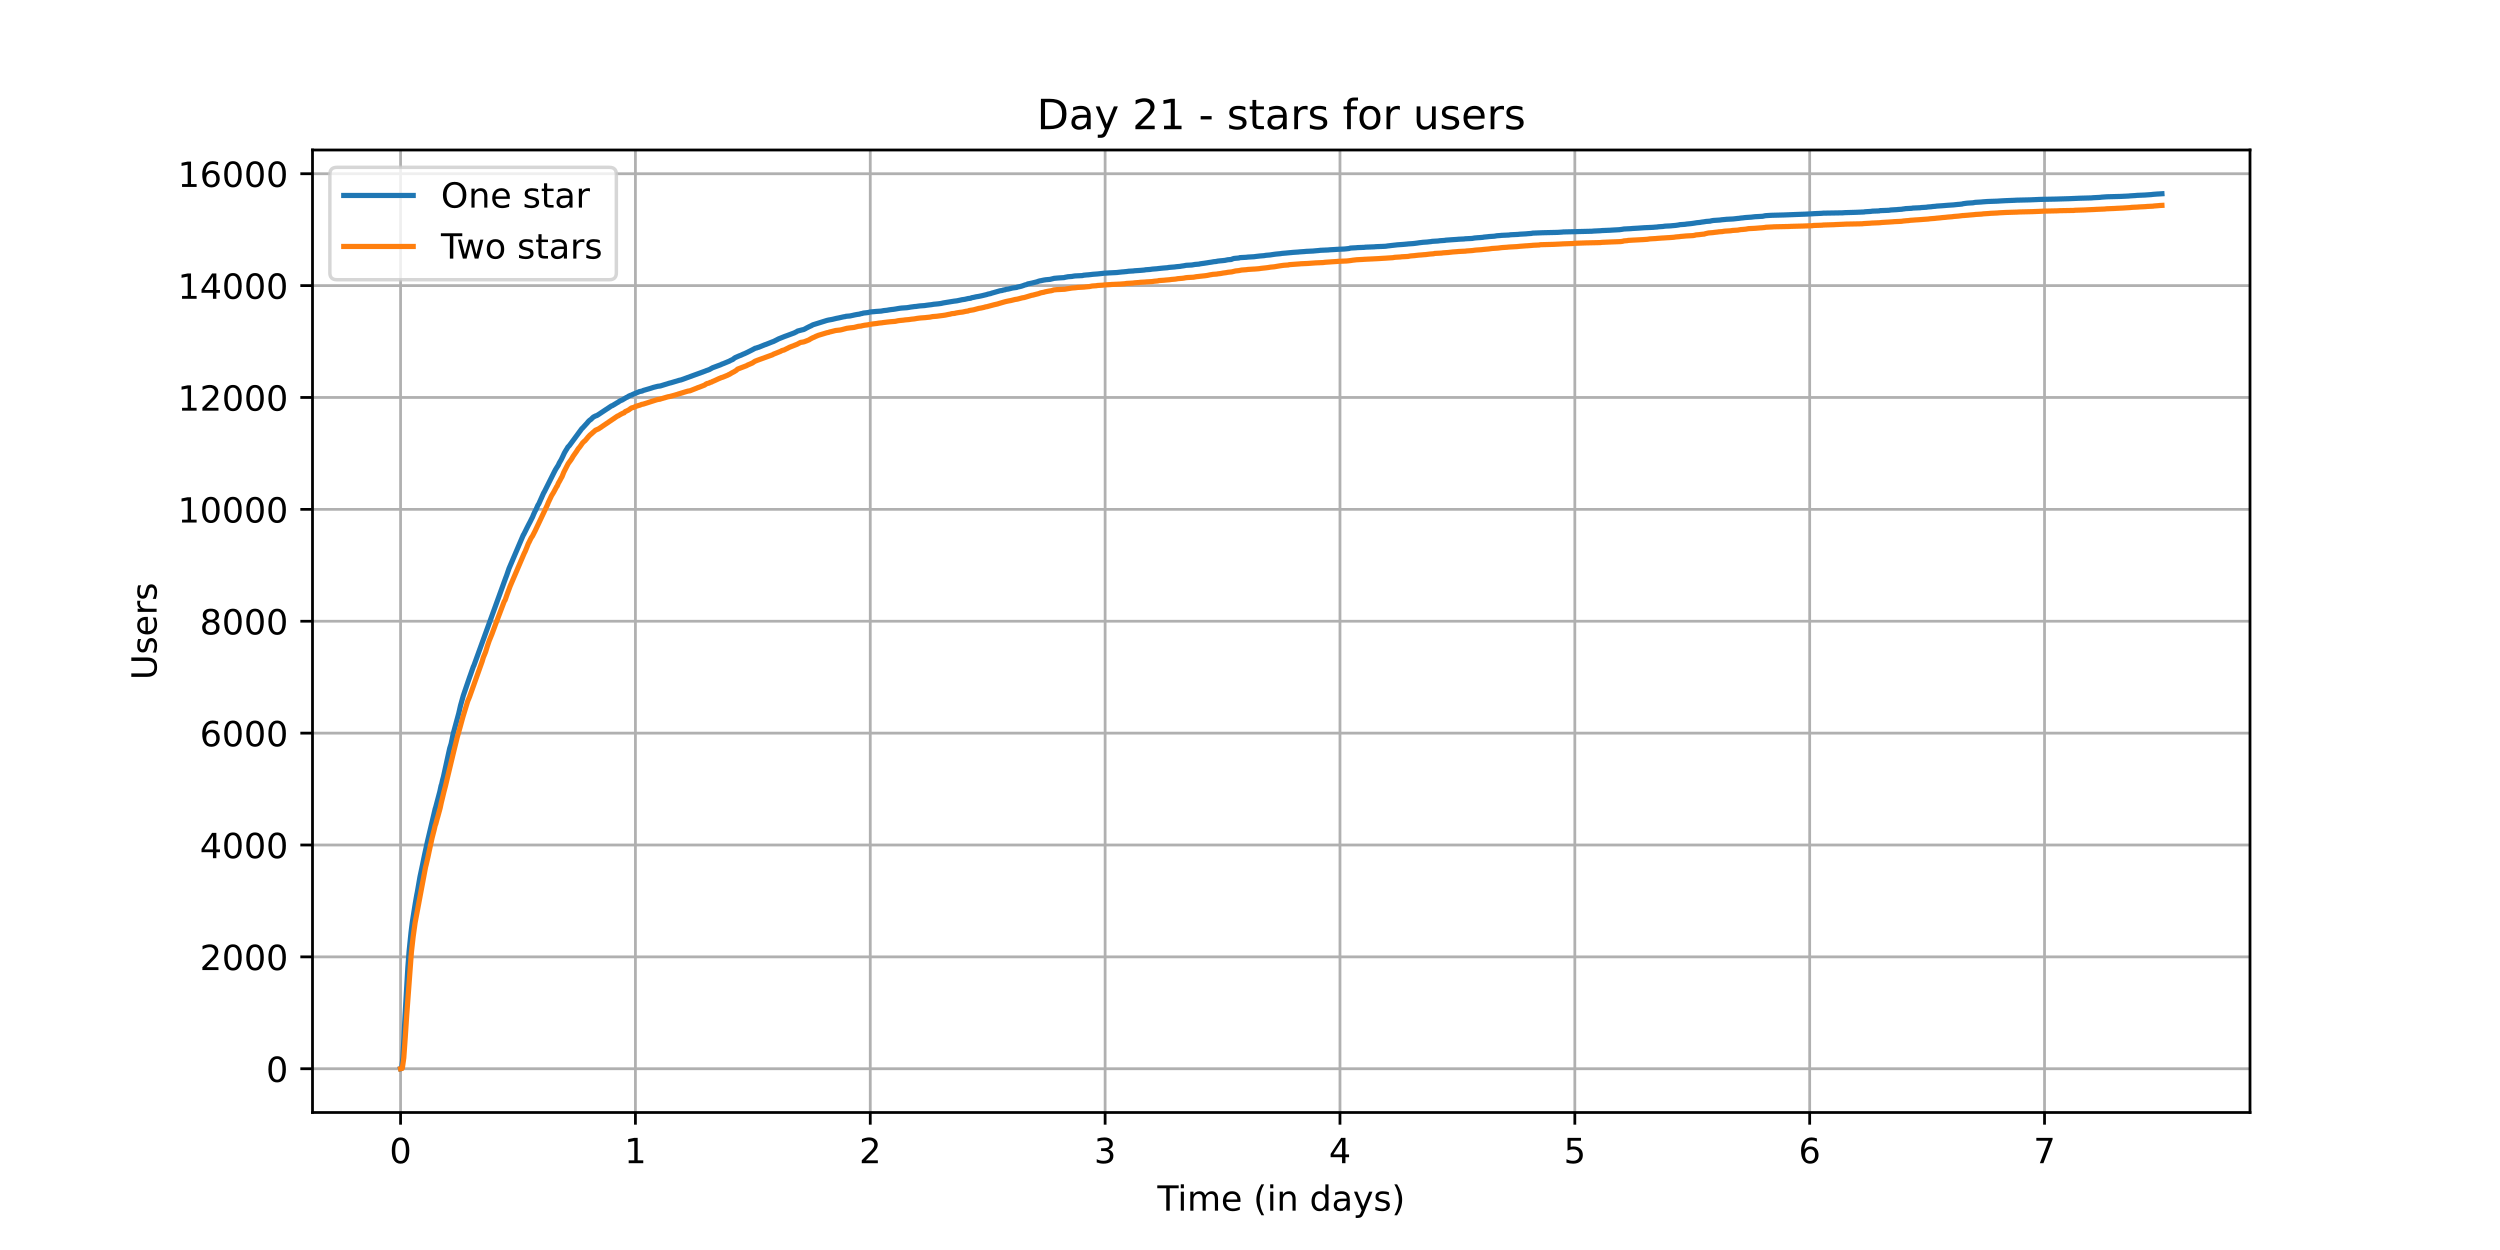 <?xml version="1.0" encoding="utf-8" standalone="no"?>
<!DOCTYPE svg PUBLIC "-//W3C//DTD SVG 1.1//EN"
  "http://www.w3.org/Graphics/SVG/1.1/DTD/svg11.dtd">
<!-- Created with matplotlib (https://matplotlib.org/) -->
<svg height="360pt" version="1.1" viewBox="0 0 720 360" width="720pt" xmlns="http://www.w3.org/2000/svg" xmlns:xlink="http://www.w3.org/1999/xlink">
 <defs>
  <style type="text/css">*{stroke-linecap:butt;stroke-linejoin:round;}</style>
 </defs>
 <g id="figure_1">
  <g id="patch_1">
   <path d="M 0 360 
L 720 360 
L 720 0 
L 0 0 
z
" style="fill:#ffffff;"/>
  </g>
  <g id="axes_1">
   <g id="patch_2">
    <path d="M 90 320.4 
L 648 320.4 
L 648 43.2 
L 90 43.2 
z
" style="fill:#ffffff;"/>
   </g>
   <g id="matplotlib.axis_1">
    <g id="xtick_1">
     <g id="line2d_1">
      <path clip-path="url(#p259436c610)" d="M 115.364 320.4 
L 115.364 43.2 
" style="fill:none;stroke:#b0b0b0;stroke-linecap:square;stroke-width:0.8;"/>
     </g>
     <g id="line2d_2">
      <defs>
       <path d="M 0 0 
L 0 3.5 
" id="m67eae62a75" style="stroke:#000000;stroke-width:0.8;"/>
      </defs>
      <g>
       <use style="stroke:#000000;stroke-width:0.8;" x="115.364" xlink:href="#m67eae62a75" y="320.4"/>
      </g>
     </g>
     <g id="text_1">
      <!-- 0 -->
      <g transform="translate(112.182 334.998)scale(0.1 -0.1)">
       <defs>
        <path d="M 31.781 66.406 
Q 24.172 66.406 20.328 58.906 
Q 16.5 51.422 16.5 36.375 
Q 16.5 21.391 20.328 13.891 
Q 24.172 6.391 31.781 6.391 
Q 39.453 6.391 43.281 13.891 
Q 47.125 21.391 47.125 36.375 
Q 47.125 51.422 43.281 58.906 
Q 39.453 66.406 31.781 66.406 
z
M 31.781 74.219 
Q 44.047 74.219 50.516 64.516 
Q 56.984 54.828 56.984 36.375 
Q 56.984 17.969 50.516 8.266 
Q 44.047 -1.422 31.781 -1.422 
Q 19.531 -1.422 13.062 8.266 
Q 6.594 17.969 6.594 36.375 
Q 6.594 54.828 13.062 64.516 
Q 19.531 74.219 31.781 74.219 
z
" id="DejaVuSans-48"/>
       </defs>
       <use xlink:href="#DejaVuSans-48"/>
      </g>
     </g>
    </g>
    <g id="xtick_2">
     <g id="line2d_3">
      <path clip-path="url(#p259436c610)" d="M 183.001 320.4 
L 183.001 43.2 
" style="fill:none;stroke:#b0b0b0;stroke-linecap:square;stroke-width:0.8;"/>
     </g>
     <g id="line2d_4">
      <g>
       <use style="stroke:#000000;stroke-width:0.8;" x="183.001" xlink:href="#m67eae62a75" y="320.4"/>
      </g>
     </g>
     <g id="text_2">
      <!-- 1 -->
      <g transform="translate(179.82 334.998)scale(0.1 -0.1)">
       <defs>
        <path d="M 12.406 8.297 
L 28.516 8.297 
L 28.516 63.922 
L 10.984 60.406 
L 10.984 69.391 
L 28.422 72.906 
L 38.281 72.906 
L 38.281 8.297 
L 54.391 8.297 
L 54.391 0 
L 12.406 0 
z
" id="DejaVuSans-49"/>
       </defs>
       <use xlink:href="#DejaVuSans-49"/>
      </g>
     </g>
    </g>
    <g id="xtick_3">
     <g id="line2d_5">
      <path clip-path="url(#p259436c610)" d="M 250.638 320.4 
L 250.638 43.2 
" style="fill:none;stroke:#b0b0b0;stroke-linecap:square;stroke-width:0.8;"/>
     </g>
     <g id="line2d_6">
      <g>
       <use style="stroke:#000000;stroke-width:0.8;" x="250.638" xlink:href="#m67eae62a75" y="320.4"/>
      </g>
     </g>
     <g id="text_3">
      <!-- 2 -->
      <g transform="translate(247.457 334.998)scale(0.1 -0.1)">
       <defs>
        <path d="M 19.188 8.297 
L 53.609 8.297 
L 53.609 0 
L 7.328 0 
L 7.328 8.297 
Q 12.938 14.109 22.625 23.891 
Q 32.328 33.688 34.812 36.531 
Q 39.547 41.844 41.422 45.531 
Q 43.312 49.219 43.312 52.781 
Q 43.312 58.594 39.234 62.25 
Q 35.156 65.922 28.609 65.922 
Q 23.969 65.922 18.812 64.312 
Q 13.672 62.703 7.812 59.422 
L 7.812 69.391 
Q 13.766 71.781 18.938 73 
Q 24.125 74.219 28.422 74.219 
Q 39.75 74.219 46.484 68.547 
Q 53.219 62.891 53.219 53.422 
Q 53.219 48.922 51.531 44.891 
Q 49.859 40.875 45.406 35.406 
Q 44.188 33.984 37.641 27.219 
Q 31.109 20.453 19.188 8.297 
z
" id="DejaVuSans-50"/>
       </defs>
       <use xlink:href="#DejaVuSans-50"/>
      </g>
     </g>
    </g>
    <g id="xtick_4">
     <g id="line2d_7">
      <path clip-path="url(#p259436c610)" d="M 318.275 320.4 
L 318.275 43.2 
" style="fill:none;stroke:#b0b0b0;stroke-linecap:square;stroke-width:0.8;"/>
     </g>
     <g id="line2d_8">
      <g>
       <use style="stroke:#000000;stroke-width:0.8;" x="318.275" xlink:href="#m67eae62a75" y="320.4"/>
      </g>
     </g>
     <g id="text_4">
      <!-- 3 -->
      <g transform="translate(315.094 334.998)scale(0.1 -0.1)">
       <defs>
        <path d="M 40.578 39.312 
Q 47.656 37.797 51.625 33 
Q 55.609 28.219 55.609 21.188 
Q 55.609 10.406 48.188 4.484 
Q 40.766 -1.422 27.094 -1.422 
Q 22.516 -1.422 17.656 -0.516 
Q 12.797 0.391 7.625 2.203 
L 7.625 11.719 
Q 11.719 9.328 16.594 8.109 
Q 21.484 6.891 26.812 6.891 
Q 36.078 6.891 40.938 10.547 
Q 45.797 14.203 45.797 21.188 
Q 45.797 27.641 41.281 31.266 
Q 36.766 34.906 28.719 34.906 
L 20.219 34.906 
L 20.219 43.016 
L 29.109 43.016 
Q 36.375 43.016 40.234 45.922 
Q 44.094 48.828 44.094 54.297 
Q 44.094 59.906 40.109 62.906 
Q 36.141 65.922 28.719 65.922 
Q 24.656 65.922 20.016 65.031 
Q 15.375 64.156 9.812 62.312 
L 9.812 71.094 
Q 15.438 72.656 20.344 73.438 
Q 25.25 74.219 29.594 74.219 
Q 40.828 74.219 47.359 69.109 
Q 53.906 64.016 53.906 55.328 
Q 53.906 49.266 50.438 45.094 
Q 46.969 40.922 40.578 39.312 
z
" id="DejaVuSans-51"/>
       </defs>
       <use xlink:href="#DejaVuSans-51"/>
      </g>
     </g>
    </g>
    <g id="xtick_5">
     <g id="line2d_9">
      <path clip-path="url(#p259436c610)" d="M 385.912 320.4 
L 385.912 43.2 
" style="fill:none;stroke:#b0b0b0;stroke-linecap:square;stroke-width:0.8;"/>
     </g>
     <g id="line2d_10">
      <g>
       <use style="stroke:#000000;stroke-width:0.8;" x="385.912" xlink:href="#m67eae62a75" y="320.4"/>
      </g>
     </g>
     <g id="text_5">
      <!-- 4 -->
      <g transform="translate(382.731 334.998)scale(0.1 -0.1)">
       <defs>
        <path d="M 37.797 64.312 
L 12.891 25.391 
L 37.797 25.391 
z
M 35.203 72.906 
L 47.609 72.906 
L 47.609 25.391 
L 58.016 25.391 
L 58.016 17.188 
L 47.609 17.188 
L 47.609 0 
L 37.797 0 
L 37.797 17.188 
L 4.891 17.188 
L 4.891 26.703 
z
" id="DejaVuSans-52"/>
       </defs>
       <use xlink:href="#DejaVuSans-52"/>
      </g>
     </g>
    </g>
    <g id="xtick_6">
     <g id="line2d_11">
      <path clip-path="url(#p259436c610)" d="M 453.55 320.4 
L 453.55 43.2 
" style="fill:none;stroke:#b0b0b0;stroke-linecap:square;stroke-width:0.8;"/>
     </g>
     <g id="line2d_12">
      <g>
       <use style="stroke:#000000;stroke-width:0.8;" x="453.55" xlink:href="#m67eae62a75" y="320.4"/>
      </g>
     </g>
     <g id="text_6">
      <!-- 5 -->
      <g transform="translate(450.368 334.998)scale(0.1 -0.1)">
       <defs>
        <path d="M 10.797 72.906 
L 49.516 72.906 
L 49.516 64.594 
L 19.828 64.594 
L 19.828 46.734 
Q 21.969 47.469 24.109 47.828 
Q 26.266 48.188 28.422 48.188 
Q 40.625 48.188 47.75 41.5 
Q 54.891 34.812 54.891 23.391 
Q 54.891 11.625 47.562 5.094 
Q 40.234 -1.422 26.906 -1.422 
Q 22.312 -1.422 17.547 -0.641 
Q 12.797 0.141 7.719 1.703 
L 7.719 11.625 
Q 12.109 9.234 16.797 8.062 
Q 21.484 6.891 26.703 6.891 
Q 35.156 6.891 40.078 11.328 
Q 45.016 15.766 45.016 23.391 
Q 45.016 31 40.078 35.438 
Q 35.156 39.891 26.703 39.891 
Q 22.75 39.891 18.812 39.016 
Q 14.891 38.141 10.797 36.281 
z
" id="DejaVuSans-53"/>
       </defs>
       <use xlink:href="#DejaVuSans-53"/>
      </g>
     </g>
    </g>
    <g id="xtick_7">
     <g id="line2d_13">
      <path clip-path="url(#p259436c610)" d="M 521.187 320.4 
L 521.187 43.2 
" style="fill:none;stroke:#b0b0b0;stroke-linecap:square;stroke-width:0.8;"/>
     </g>
     <g id="line2d_14">
      <g>
       <use style="stroke:#000000;stroke-width:0.8;" x="521.187" xlink:href="#m67eae62a75" y="320.4"/>
      </g>
     </g>
     <g id="text_7">
      <!-- 6 -->
      <g transform="translate(518.006 334.998)scale(0.1 -0.1)">
       <defs>
        <path d="M 33.016 40.375 
Q 26.375 40.375 22.484 35.828 
Q 18.609 31.297 18.609 23.391 
Q 18.609 15.531 22.484 10.953 
Q 26.375 6.391 33.016 6.391 
Q 39.656 6.391 43.531 10.953 
Q 47.406 15.531 47.406 23.391 
Q 47.406 31.297 43.531 35.828 
Q 39.656 40.375 33.016 40.375 
z
M 52.594 71.297 
L 52.594 62.312 
Q 48.875 64.062 45.094 64.984 
Q 41.312 65.922 37.594 65.922 
Q 27.828 65.922 22.672 59.328 
Q 17.531 52.734 16.797 39.406 
Q 19.672 43.656 24.016 45.922 
Q 28.375 48.188 33.594 48.188 
Q 44.578 48.188 50.953 41.516 
Q 57.328 34.859 57.328 23.391 
Q 57.328 12.156 50.688 5.359 
Q 44.047 -1.422 33.016 -1.422 
Q 20.359 -1.422 13.672 8.266 
Q 6.984 17.969 6.984 36.375 
Q 6.984 53.656 15.188 63.938 
Q 23.391 74.219 37.203 74.219 
Q 40.922 74.219 44.703 73.484 
Q 48.484 72.75 52.594 71.297 
z
" id="DejaVuSans-54"/>
       </defs>
       <use xlink:href="#DejaVuSans-54"/>
      </g>
     </g>
    </g>
    <g id="xtick_8">
     <g id="line2d_15">
      <path clip-path="url(#p259436c610)" d="M 588.824 320.4 
L 588.824 43.2 
" style="fill:none;stroke:#b0b0b0;stroke-linecap:square;stroke-width:0.8;"/>
     </g>
     <g id="line2d_16">
      <g>
       <use style="stroke:#000000;stroke-width:0.8;" x="588.824" xlink:href="#m67eae62a75" y="320.4"/>
      </g>
     </g>
     <g id="text_8">
      <!-- 7 -->
      <g transform="translate(585.643 334.998)scale(0.1 -0.1)">
       <defs>
        <path d="M 8.203 72.906 
L 55.078 72.906 
L 55.078 68.703 
L 28.609 0 
L 18.312 0 
L 43.219 64.594 
L 8.203 64.594 
z
" id="DejaVuSans-55"/>
       </defs>
       <use xlink:href="#DejaVuSans-55"/>
      </g>
     </g>
    </g>
    <g id="text_9">
     <!-- Time (in days) -->
     <g transform="translate(333.327 348.677)scale(0.1 -0.1)">
      <defs>
       <path d="M -0.297 72.906 
L 61.375 72.906 
L 61.375 64.594 
L 35.5 64.594 
L 35.5 0 
L 25.594 0 
L 25.594 64.594 
L -0.297 64.594 
z
" id="DejaVuSans-84"/>
       <path d="M 9.422 54.688 
L 18.406 54.688 
L 18.406 0 
L 9.422 0 
z
M 9.422 75.984 
L 18.406 75.984 
L 18.406 64.594 
L 9.422 64.594 
z
" id="DejaVuSans-105"/>
       <path d="M 52 44.188 
Q 55.375 50.25 60.062 53.125 
Q 64.75 56 71.094 56 
Q 79.641 56 84.281 50.016 
Q 88.922 44.047 88.922 33.016 
L 88.922 0 
L 79.891 0 
L 79.891 32.719 
Q 79.891 40.578 77.094 44.375 
Q 74.312 48.188 68.609 48.188 
Q 61.625 48.188 57.562 43.547 
Q 53.516 38.922 53.516 30.906 
L 53.516 0 
L 44.484 0 
L 44.484 32.719 
Q 44.484 40.625 41.703 44.406 
Q 38.922 48.188 33.109 48.188 
Q 26.219 48.188 22.156 43.531 
Q 18.109 38.875 18.109 30.906 
L 18.109 0 
L 9.078 0 
L 9.078 54.688 
L 18.109 54.688 
L 18.109 46.188 
Q 21.188 51.219 25.484 53.609 
Q 29.781 56 35.688 56 
Q 41.656 56 45.828 52.969 
Q 50 49.953 52 44.188 
z
" id="DejaVuSans-109"/>
       <path d="M 56.203 29.594 
L 56.203 25.203 
L 14.891 25.203 
Q 15.484 15.922 20.484 11.062 
Q 25.484 6.203 34.422 6.203 
Q 39.594 6.203 44.453 7.469 
Q 49.312 8.734 54.109 11.281 
L 54.109 2.781 
Q 49.266 0.734 44.188 -0.344 
Q 39.109 -1.422 33.891 -1.422 
Q 20.797 -1.422 13.156 6.188 
Q 5.516 13.812 5.516 26.812 
Q 5.516 40.234 12.766 48.109 
Q 20.016 56 32.328 56 
Q 43.359 56 49.781 48.891 
Q 56.203 41.797 56.203 29.594 
z
M 47.219 32.234 
Q 47.125 39.594 43.094 43.984 
Q 39.062 48.391 32.422 48.391 
Q 24.906 48.391 20.391 44.141 
Q 15.875 39.891 15.188 32.172 
z
" id="DejaVuSans-101"/>
       <path id="DejaVuSans-32"/>
       <path d="M 31 75.875 
Q 24.469 64.656 21.281 53.656 
Q 18.109 42.672 18.109 31.391 
Q 18.109 20.125 21.312 9.062 
Q 24.516 -2 31 -13.188 
L 23.188 -13.188 
Q 15.875 -1.703 12.234 9.375 
Q 8.594 20.453 8.594 31.391 
Q 8.594 42.281 12.203 53.312 
Q 15.828 64.359 23.188 75.875 
z
" id="DejaVuSans-40"/>
       <path d="M 54.891 33.016 
L 54.891 0 
L 45.906 0 
L 45.906 32.719 
Q 45.906 40.484 42.875 44.328 
Q 39.844 48.188 33.797 48.188 
Q 26.516 48.188 22.312 43.547 
Q 18.109 38.922 18.109 30.906 
L 18.109 0 
L 9.078 0 
L 9.078 54.688 
L 18.109 54.688 
L 18.109 46.188 
Q 21.344 51.125 25.703 53.562 
Q 30.078 56 35.797 56 
Q 45.219 56 50.047 50.172 
Q 54.891 44.344 54.891 33.016 
z
" id="DejaVuSans-110"/>
       <path d="M 45.406 46.391 
L 45.406 75.984 
L 54.391 75.984 
L 54.391 0 
L 45.406 0 
L 45.406 8.203 
Q 42.578 3.328 38.25 0.953 
Q 33.938 -1.422 27.875 -1.422 
Q 17.969 -1.422 11.734 6.484 
Q 5.516 14.406 5.516 27.297 
Q 5.516 40.188 11.734 48.094 
Q 17.969 56 27.875 56 
Q 33.938 56 38.25 53.625 
Q 42.578 51.266 45.406 46.391 
z
M 14.797 27.297 
Q 14.797 17.391 18.875 11.75 
Q 22.953 6.109 30.078 6.109 
Q 37.203 6.109 41.297 11.75 
Q 45.406 17.391 45.406 27.297 
Q 45.406 37.203 41.297 42.844 
Q 37.203 48.484 30.078 48.484 
Q 22.953 48.484 18.875 42.844 
Q 14.797 37.203 14.797 27.297 
z
" id="DejaVuSans-100"/>
       <path d="M 34.281 27.484 
Q 23.391 27.484 19.188 25 
Q 14.984 22.516 14.984 16.5 
Q 14.984 11.719 18.141 8.906 
Q 21.297 6.109 26.703 6.109 
Q 34.188 6.109 38.703 11.406 
Q 43.219 16.703 43.219 25.484 
L 43.219 27.484 
z
M 52.203 31.203 
L 52.203 0 
L 43.219 0 
L 43.219 8.297 
Q 40.141 3.328 35.547 0.953 
Q 30.953 -1.422 24.312 -1.422 
Q 15.922 -1.422 10.953 3.297 
Q 6 8.016 6 15.922 
Q 6 25.141 12.172 29.828 
Q 18.359 34.516 30.609 34.516 
L 43.219 34.516 
L 43.219 35.406 
Q 43.219 41.609 39.141 45 
Q 35.062 48.391 27.688 48.391 
Q 23 48.391 18.547 47.266 
Q 14.109 46.141 10.016 43.891 
L 10.016 52.203 
Q 14.938 54.109 19.578 55.047 
Q 24.219 56 28.609 56 
Q 40.484 56 46.344 49.844 
Q 52.203 43.703 52.203 31.203 
z
" id="DejaVuSans-97"/>
       <path d="M 32.172 -5.078 
Q 28.375 -14.844 24.75 -17.812 
Q 21.141 -20.797 15.094 -20.797 
L 7.906 -20.797 
L 7.906 -13.281 
L 13.188 -13.281 
Q 16.891 -13.281 18.938 -11.516 
Q 21 -9.766 23.484 -3.219 
L 25.094 0.875 
L 2.984 54.688 
L 12.5 54.688 
L 29.594 11.922 
L 46.688 54.688 
L 56.203 54.688 
z
" id="DejaVuSans-121"/>
       <path d="M 44.281 53.078 
L 44.281 44.578 
Q 40.484 46.531 36.375 47.5 
Q 32.281 48.484 27.875 48.484 
Q 21.188 48.484 17.844 46.438 
Q 14.5 44.391 14.5 40.281 
Q 14.5 37.156 16.891 35.375 
Q 19.281 33.594 26.516 31.984 
L 29.594 31.297 
Q 39.156 29.25 43.188 25.516 
Q 47.219 21.781 47.219 15.094 
Q 47.219 7.469 41.188 3.016 
Q 35.156 -1.422 24.609 -1.422 
Q 20.219 -1.422 15.453 -0.562 
Q 10.688 0.297 5.422 2 
L 5.422 11.281 
Q 10.406 8.688 15.234 7.391 
Q 20.062 6.109 24.812 6.109 
Q 31.156 6.109 34.562 8.281 
Q 37.984 10.453 37.984 14.406 
Q 37.984 18.062 35.516 20.016 
Q 33.062 21.969 24.703 23.781 
L 21.578 24.516 
Q 13.234 26.266 9.516 29.906 
Q 5.812 33.547 5.812 39.891 
Q 5.812 47.609 11.281 51.797 
Q 16.75 56 26.812 56 
Q 31.781 56 36.172 55.266 
Q 40.578 54.547 44.281 53.078 
z
" id="DejaVuSans-115"/>
       <path d="M 8.016 75.875 
L 15.828 75.875 
Q 23.141 64.359 26.781 53.312 
Q 30.422 42.281 30.422 31.391 
Q 30.422 20.453 26.781 9.375 
Q 23.141 -1.703 15.828 -13.188 
L 8.016 -13.188 
Q 14.5 -2 17.703 9.062 
Q 20.906 20.125 20.906 31.391 
Q 20.906 42.672 17.703 53.656 
Q 14.5 64.656 8.016 75.875 
z
" id="DejaVuSans-41"/>
      </defs>
      <use xlink:href="#DejaVuSans-84"/>
      <use x="57.959" xlink:href="#DejaVuSans-105"/>
      <use x="85.742" xlink:href="#DejaVuSans-109"/>
      <use x="183.154" xlink:href="#DejaVuSans-101"/>
      <use x="244.678" xlink:href="#DejaVuSans-32"/>
      <use x="276.465" xlink:href="#DejaVuSans-40"/>
      <use x="315.479" xlink:href="#DejaVuSans-105"/>
      <use x="343.262" xlink:href="#DejaVuSans-110"/>
      <use x="406.641" xlink:href="#DejaVuSans-32"/>
      <use x="438.428" xlink:href="#DejaVuSans-100"/>
      <use x="501.904" xlink:href="#DejaVuSans-97"/>
      <use x="563.184" xlink:href="#DejaVuSans-121"/>
      <use x="622.363" xlink:href="#DejaVuSans-115"/>
      <use x="674.463" xlink:href="#DejaVuSans-41"/>
     </g>
    </g>
   </g>
   <g id="matplotlib.axis_2">
    <g id="ytick_1">
     <g id="line2d_17">
      <path clip-path="url(#p259436c610)" d="M 90 307.8 
L 648 307.8 
" style="fill:none;stroke:#b0b0b0;stroke-linecap:square;stroke-width:0.8;"/>
     </g>
     <g id="line2d_18">
      <defs>
       <path d="M 0 0 
L -3.5 0 
" id="m7c032bf159" style="stroke:#000000;stroke-width:0.8;"/>
      </defs>
      <g>
       <use style="stroke:#000000;stroke-width:0.8;" x="90" xlink:href="#m7c032bf159" y="307.8"/>
      </g>
     </g>
     <g id="text_10">
      <!-- 0 -->
      <g transform="translate(76.638 311.599)scale(0.1 -0.1)">
       <use xlink:href="#DejaVuSans-48"/>
      </g>
     </g>
    </g>
    <g id="ytick_2">
     <g id="line2d_19">
      <path clip-path="url(#p259436c610)" d="M 90 275.579 
L 648 275.579 
" style="fill:none;stroke:#b0b0b0;stroke-linecap:square;stroke-width:0.8;"/>
     </g>
     <g id="line2d_20">
      <g>
       <use style="stroke:#000000;stroke-width:0.8;" x="90" xlink:href="#m7c032bf159" y="275.579"/>
      </g>
     </g>
     <g id="text_11">
      <!-- 2000 -->
      <g transform="translate(57.55 279.378)scale(0.1 -0.1)">
       <use xlink:href="#DejaVuSans-50"/>
       <use x="63.623" xlink:href="#DejaVuSans-48"/>
       <use x="127.246" xlink:href="#DejaVuSans-48"/>
       <use x="190.869" xlink:href="#DejaVuSans-48"/>
      </g>
     </g>
    </g>
    <g id="ytick_3">
     <g id="line2d_21">
      <path clip-path="url(#p259436c610)" d="M 90 243.358 
L 648 243.358 
" style="fill:none;stroke:#b0b0b0;stroke-linecap:square;stroke-width:0.8;"/>
     </g>
     <g id="line2d_22">
      <g>
       <use style="stroke:#000000;stroke-width:0.8;" x="90" xlink:href="#m7c032bf159" y="243.358"/>
      </g>
     </g>
     <g id="text_12">
      <!-- 4000 -->
      <g transform="translate(57.55 247.157)scale(0.1 -0.1)">
       <use xlink:href="#DejaVuSans-52"/>
       <use x="63.623" xlink:href="#DejaVuSans-48"/>
       <use x="127.246" xlink:href="#DejaVuSans-48"/>
       <use x="190.869" xlink:href="#DejaVuSans-48"/>
      </g>
     </g>
    </g>
    <g id="ytick_4">
     <g id="line2d_23">
      <path clip-path="url(#p259436c610)" d="M 90 211.137 
L 648 211.137 
" style="fill:none;stroke:#b0b0b0;stroke-linecap:square;stroke-width:0.8;"/>
     </g>
     <g id="line2d_24">
      <g>
       <use style="stroke:#000000;stroke-width:0.8;" x="90" xlink:href="#m7c032bf159" y="211.137"/>
      </g>
     </g>
     <g id="text_13">
      <!-- 6000 -->
      <g transform="translate(57.55 214.936)scale(0.1 -0.1)">
       <use xlink:href="#DejaVuSans-54"/>
       <use x="63.623" xlink:href="#DejaVuSans-48"/>
       <use x="127.246" xlink:href="#DejaVuSans-48"/>
       <use x="190.869" xlink:href="#DejaVuSans-48"/>
      </g>
     </g>
    </g>
    <g id="ytick_5">
     <g id="line2d_25">
      <path clip-path="url(#p259436c610)" d="M 90 178.916 
L 648 178.916 
" style="fill:none;stroke:#b0b0b0;stroke-linecap:square;stroke-width:0.8;"/>
     </g>
     <g id="line2d_26">
      <g>
       <use style="stroke:#000000;stroke-width:0.8;" x="90" xlink:href="#m7c032bf159" y="178.916"/>
      </g>
     </g>
     <g id="text_14">
      <!-- 8000 -->
      <g transform="translate(57.55 182.715)scale(0.1 -0.1)">
       <defs>
        <path d="M 31.781 34.625 
Q 24.75 34.625 20.719 30.859 
Q 16.703 27.094 16.703 20.516 
Q 16.703 13.922 20.719 10.156 
Q 24.75 6.391 31.781 6.391 
Q 38.812 6.391 42.859 10.172 
Q 46.922 13.969 46.922 20.516 
Q 46.922 27.094 42.891 30.859 
Q 38.875 34.625 31.781 34.625 
z
M 21.922 38.812 
Q 15.578 40.375 12.031 44.719 
Q 8.5 49.078 8.5 55.328 
Q 8.5 64.062 14.719 69.141 
Q 20.953 74.219 31.781 74.219 
Q 42.672 74.219 48.875 69.141 
Q 55.078 64.062 55.078 55.328 
Q 55.078 49.078 51.531 44.719 
Q 48 40.375 41.703 38.812 
Q 48.828 37.156 52.797 32.312 
Q 56.781 27.484 56.781 20.516 
Q 56.781 9.906 50.312 4.234 
Q 43.844 -1.422 31.781 -1.422 
Q 19.734 -1.422 13.25 4.234 
Q 6.781 9.906 6.781 20.516 
Q 6.781 27.484 10.781 32.312 
Q 14.797 37.156 21.922 38.812 
z
M 18.312 54.391 
Q 18.312 48.734 21.844 45.562 
Q 25.391 42.391 31.781 42.391 
Q 38.141 42.391 41.719 45.562 
Q 45.312 48.734 45.312 54.391 
Q 45.312 60.062 41.719 63.234 
Q 38.141 66.406 31.781 66.406 
Q 25.391 66.406 21.844 63.234 
Q 18.312 60.062 18.312 54.391 
z
" id="DejaVuSans-56"/>
       </defs>
       <use xlink:href="#DejaVuSans-56"/>
       <use x="63.623" xlink:href="#DejaVuSans-48"/>
       <use x="127.246" xlink:href="#DejaVuSans-48"/>
       <use x="190.869" xlink:href="#DejaVuSans-48"/>
      </g>
     </g>
    </g>
    <g id="ytick_6">
     <g id="line2d_27">
      <path clip-path="url(#p259436c610)" d="M 90 146.695 
L 648 146.695 
" style="fill:none;stroke:#b0b0b0;stroke-linecap:square;stroke-width:0.8;"/>
     </g>
     <g id="line2d_28">
      <g>
       <use style="stroke:#000000;stroke-width:0.8;" x="90" xlink:href="#m7c032bf159" y="146.695"/>
      </g>
     </g>
     <g id="text_15">
      <!-- 10000 -->
      <g transform="translate(51.188 150.495)scale(0.1 -0.1)">
       <use xlink:href="#DejaVuSans-49"/>
       <use x="63.623" xlink:href="#DejaVuSans-48"/>
       <use x="127.246" xlink:href="#DejaVuSans-48"/>
       <use x="190.869" xlink:href="#DejaVuSans-48"/>
       <use x="254.492" xlink:href="#DejaVuSans-48"/>
      </g>
     </g>
    </g>
    <g id="ytick_7">
     <g id="line2d_29">
      <path clip-path="url(#p259436c610)" d="M 90 114.474 
L 648 114.474 
" style="fill:none;stroke:#b0b0b0;stroke-linecap:square;stroke-width:0.8;"/>
     </g>
     <g id="line2d_30">
      <g>
       <use style="stroke:#000000;stroke-width:0.8;" x="90" xlink:href="#m7c032bf159" y="114.474"/>
      </g>
     </g>
     <g id="text_16">
      <!-- 12000 -->
      <g transform="translate(51.188 118.274)scale(0.1 -0.1)">
       <use xlink:href="#DejaVuSans-49"/>
       <use x="63.623" xlink:href="#DejaVuSans-50"/>
       <use x="127.246" xlink:href="#DejaVuSans-48"/>
       <use x="190.869" xlink:href="#DejaVuSans-48"/>
       <use x="254.492" xlink:href="#DejaVuSans-48"/>
      </g>
     </g>
    </g>
    <g id="ytick_8">
     <g id="line2d_31">
      <path clip-path="url(#p259436c610)" d="M 90 82.253 
L 648 82.253 
" style="fill:none;stroke:#b0b0b0;stroke-linecap:square;stroke-width:0.8;"/>
     </g>
     <g id="line2d_32">
      <g>
       <use style="stroke:#000000;stroke-width:0.8;" x="90" xlink:href="#m7c032bf159" y="82.253"/>
      </g>
     </g>
     <g id="text_17">
      <!-- 14000 -->
      <g transform="translate(51.188 86.053)scale(0.1 -0.1)">
       <use xlink:href="#DejaVuSans-49"/>
       <use x="63.623" xlink:href="#DejaVuSans-52"/>
       <use x="127.246" xlink:href="#DejaVuSans-48"/>
       <use x="190.869" xlink:href="#DejaVuSans-48"/>
       <use x="254.492" xlink:href="#DejaVuSans-48"/>
      </g>
     </g>
    </g>
    <g id="ytick_9">
     <g id="line2d_33">
      <path clip-path="url(#p259436c610)" d="M 90 50.032 
L 648 50.032 
" style="fill:none;stroke:#b0b0b0;stroke-linecap:square;stroke-width:0.8;"/>
     </g>
     <g id="line2d_34">
      <g>
       <use style="stroke:#000000;stroke-width:0.8;" x="90" xlink:href="#m7c032bf159" y="50.032"/>
      </g>
     </g>
     <g id="text_18">
      <!-- 16000 -->
      <g transform="translate(51.188 53.832)scale(0.1 -0.1)">
       <use xlink:href="#DejaVuSans-49"/>
       <use x="63.623" xlink:href="#DejaVuSans-54"/>
       <use x="127.246" xlink:href="#DejaVuSans-48"/>
       <use x="190.869" xlink:href="#DejaVuSans-48"/>
       <use x="254.492" xlink:href="#DejaVuSans-48"/>
      </g>
     </g>
    </g>
    <g id="text_19">
     <!-- Users -->
     <g transform="translate(45.108 195.801)rotate(-90)scale(0.1 -0.1)">
      <defs>
       <path d="M 8.688 72.906 
L 18.609 72.906 
L 18.609 28.609 
Q 18.609 16.891 22.844 11.734 
Q 27.094 6.594 36.625 6.594 
Q 46.094 6.594 50.344 11.734 
Q 54.594 16.891 54.594 28.609 
L 54.594 72.906 
L 64.5 72.906 
L 64.5 27.391 
Q 64.5 13.141 57.438 5.859 
Q 50.391 -1.422 36.625 -1.422 
Q 22.797 -1.422 15.734 5.859 
Q 8.688 13.141 8.688 27.391 
z
" id="DejaVuSans-85"/>
       <path d="M 41.109 46.297 
Q 39.594 47.172 37.812 47.578 
Q 36.031 48 33.891 48 
Q 26.266 48 22.188 43.047 
Q 18.109 38.094 18.109 28.812 
L 18.109 0 
L 9.078 0 
L 9.078 54.688 
L 18.109 54.688 
L 18.109 46.188 
Q 20.953 51.172 25.484 53.578 
Q 30.031 56 36.531 56 
Q 37.453 56 38.578 55.875 
Q 39.703 55.766 41.062 55.516 
z
" id="DejaVuSans-114"/>
      </defs>
      <use xlink:href="#DejaVuSans-85"/>
      <use x="73.193" xlink:href="#DejaVuSans-115"/>
      <use x="125.293" xlink:href="#DejaVuSans-101"/>
      <use x="186.816" xlink:href="#DejaVuSans-114"/>
      <use x="227.93" xlink:href="#DejaVuSans-115"/>
     </g>
    </g>
   </g>
   <g id="line2d_35">
    <path clip-path="url(#p259436c610)" d="M 115.364 307.8 
L 115.639 307.719 
L 115.732 307.413 
L 116.012 304.787 
L 116.384 298.053 
L 116.663 292.414 
L 117.455 278.785 
L 117.827 273.936 
L 118.386 268.458 
L 118.759 265.478 
L 119.596 260.226 
L 120.015 257.809 
L 120.202 256.875 
L 120.573 254.732 
L 120.946 252.573 
L 121.691 249.045 
L 122.249 246.306 
L 122.994 242.875 
L 123.133 242.263 
L 125.321 232.983 
L 125.508 232.387 
L 126.671 227.989 
L 127.044 226.249 
L 127.183 225.894 
L 127.462 224.638 
L 127.695 223.784 
L 129.51 215.535 
L 129.836 214.488 
L 129.929 214.182 
L 130.538 211.266 
L 132.121 205.434 
L 132.633 203.195 
L 133.424 200.359 
L 135.287 194.914 
L 135.38 194.672 
L 136.357 191.885 
L 136.45 191.756 
L 145.62 166.479 
L 145.898 165.77 
L 146.597 163.724 
L 150.739 154.009 
L 150.786 154.009 
L 151.158 153.268 
L 151.81 151.947 
L 152.322 150.948 
L 152.648 150.336 
L 153.067 149.482 
L 153.346 148.951 
L 153.719 148.049 
L 154.138 147.13 
L 154.324 146.84 
L 154.929 145.471 
L 155.162 145.133 
L 156.559 141.991 
L 156.792 141.604 
L 159.4 136.385 
L 159.725 135.74 
L 160.005 135.209 
L 160.797 133.952 
L 161.077 133.324 
L 161.636 132.373 
L 162.148 131.31 
L 162.52 130.504 
L 162.707 130.166 
L 163.079 129.538 
L 163.219 129.344 
L 163.545 128.764 
L 163.964 128.345 
L 167.596 123.416 
L 167.735 123.319 
L 169.132 121.788 
L 169.318 121.547 
L 169.598 121.241 
L 169.877 120.999 
L 170.203 120.774 
L 170.576 120.403 
L 170.901 120.113 
L 171.553 119.775 
L 171.879 119.678 
L 172.252 119.452 
L 176.07 116.923 
L 176.349 116.826 
L 177.793 115.957 
L 178.118 115.779 
L 178.305 115.618 
L 178.77 115.36 
L 178.956 115.296 
L 179.188 115.199 
L 180.399 114.474 
L 180.632 114.394 
L 181.051 114.104 
L 181.609 113.846 
L 181.935 113.782 
L 182.121 113.637 
L 182.261 113.588 
L 182.447 113.492 
L 183.936 112.879 
L 184.123 112.783 
L 184.867 112.638 
L 185.053 112.573 
L 185.24 112.461 
L 187.288 111.864 
L 187.567 111.768 
L 187.893 111.671 
L 188.033 111.607 
L 188.219 111.558 
L 189.429 111.252 
L 190.174 111.156 
L 192.827 110.334 
L 193.246 110.237 
L 195.666 109.512 
L 196.132 109.416 
L 203.114 106.87 
L 203.532 106.693 
L 203.812 106.612 
L 204.044 106.516 
L 204.277 106.435 
L 205.208 105.92 
L 207.675 105.001 
L 207.908 104.856 
L 208.233 104.76 
L 208.699 104.566 
L 210.095 103.986 
L 210.328 103.841 
L 211.073 103.503 
L 211.305 103.294 
L 211.724 103.004 
L 212.888 102.488 
L 213.214 102.375 
L 213.447 102.279 
L 214.052 101.989 
L 214.331 101.892 
L 215.262 101.457 
L 215.961 101.103 
L 216.659 100.748 
L 217.497 100.297 
L 217.87 100.217 
L 218.242 100.072 
L 218.521 100.007 
L 218.754 99.91 
L 220.337 99.266 
L 220.523 99.218 
L 222.385 98.477 
L 222.758 98.348 
L 223.503 97.977 
L 224.248 97.591 
L 226.064 96.866 
L 226.437 96.737 
L 228.811 95.851 
L 229.044 95.706 
L 229.277 95.625 
L 229.696 95.351 
L 231.093 94.981 
L 231.466 94.9 
L 232.024 94.626 
L 232.164 94.53 
L 232.77 94.223 
L 232.956 94.127 
L 233.468 93.885 
L 233.654 93.821 
L 233.841 93.676 
L 233.98 93.627 
L 234.166 93.531 
L 238.077 92.306 
L 238.403 92.226 
L 238.589 92.177 
L 239.241 92.065 
L 239.753 91.968 
L 240.871 91.694 
L 241.383 91.597 
L 241.616 91.549 
L 242.035 91.452 
L 242.966 91.243 
L 243.432 91.179 
L 243.618 91.098 
L 244.782 91.001 
L 245.666 90.808 
L 246.085 90.711 
L 246.83 90.566 
L 247.528 90.47 
L 247.854 90.357 
L 248.319 90.276 
L 248.645 90.164 
L 249.53 90.067 
L 250.042 90.003 
L 250.414 89.906 
L 250.694 89.841 
L 251.811 89.745 
L 252.276 89.696 
L 253.765 89.6 
L 254.51 89.455 
L 255.441 89.358 
L 256.139 89.229 
L 256.884 89.133 
L 257.349 89.084 
L 257.954 88.988 
L 258.653 88.859 
L 259.258 88.762 
L 259.723 88.714 
L 261.166 88.617 
L 261.725 88.536 
L 262.237 88.44 
L 262.749 88.375 
L 263.447 88.279 
L 263.819 88.263 
L 264.425 88.166 
L 264.937 88.101 
L 266.286 88.005 
L 266.891 87.908 
L 267.636 87.812 
L 268.102 87.763 
L 268.614 87.683 
L 268.847 87.634 
L 269.872 87.538 
L 270.337 87.489 
L 271.035 87.393 
L 271.736 87.232 
L 274.192 86.829 
L 274.797 86.732 
L 275.589 86.635 
L 276.426 86.458 
L 276.798 86.378 
L 277.078 86.313 
L 277.822 86.217 
L 278.846 85.975 
L 279.544 85.894 
L 279.824 85.749 
L 280.522 85.62 
L 280.848 85.54 
L 281.127 85.475 
L 281.779 85.379 
L 282.57 85.218 
L 282.989 85.121 
L 283.175 85.073 
L 284.245 84.815 
L 284.478 84.718 
L 285.269 84.557 
L 285.456 84.493 
L 285.642 84.412 
L 286.014 84.316 
L 287.969 83.752 
L 288.621 83.655 
L 288.993 83.526 
L 289.458 83.462 
L 289.691 83.349 
L 290.39 83.252 
L 291.601 82.946 
L 292.299 82.849 
L 292.811 82.785 
L 292.997 82.688 
L 293.836 82.511 
L 294.208 82.414 
L 294.534 82.302 
L 294.814 82.205 
L 295.186 82.06 
L 295.651 81.963 
L 295.977 81.77 
L 296.49 81.673 
L 296.722 81.625 
L 297.188 81.528 
L 298.352 81.238 
L 298.678 81.158 
L 298.864 81.077 
L 299.144 80.981 
L 299.424 80.9 
L 299.889 80.82 
L 300.169 80.755 
L 300.634 80.658 
L 301.24 80.562 
L 302.404 80.465 
L 303.614 80.159 
L 304.732 80.062 
L 305.151 80.03 
L 306.455 79.95 
L 306.782 79.853 
L 307.247 79.772 
L 307.526 79.708 
L 308.783 79.611 
L 309.063 79.547 
L 309.622 79.466 
L 311.717 79.37 
L 312.043 79.273 
L 312.974 79.176 
L 313.346 79.16 
L 314.231 79.064 
L 314.743 78.999 
L 316.046 78.902 
L 316.512 78.854 
L 317.396 78.757 
L 317.909 78.693 
L 319.398 78.596 
L 319.77 78.58 
L 321.679 78.484 
L 322.191 78.419 
L 323.122 78.322 
L 323.541 78.29 
L 324.518 78.194 
L 325.077 78.113 
L 326.473 78.032 
L 326.706 77.984 
L 328.195 77.887 
L 328.614 77.855 
L 329.638 77.759 
L 329.918 77.694 
L 331.267 77.597 
L 331.872 77.501 
L 333.13 77.404 
L 333.642 77.34 
L 334.572 77.243 
L 335.038 77.195 
L 336.248 77.098 
L 336.527 77.034 
L 336.993 76.985 
L 338.249 76.889 
L 338.808 76.808 
L 339.925 76.711 
L 340.205 76.647 
L 340.902 76.55 
L 341.648 76.405 
L 343.184 76.325 
L 343.416 76.293 
L 344.114 76.164 
L 345.325 76.067 
L 345.604 75.986 
L 346.255 75.89 
L 346.767 75.825 
L 347.279 75.745 
L 347.512 75.713 
L 348.164 75.6 
L 348.862 75.503 
L 349.561 75.374 
L 350.352 75.294 
L 350.631 75.213 
L 351.469 75.116 
L 351.888 75.084 
L 352.772 74.988 
L 353.61 74.81 
L 354.587 74.73 
L 355.053 74.536 
L 355.379 74.44 
L 355.844 74.391 
L 356.775 74.311 
L 357.102 74.198 
L 358.918 74.101 
L 359.43 74.037 
L 361.153 73.94 
L 361.711 73.86 
L 362.549 73.763 
L 362.782 73.731 
L 363.992 73.634 
L 364.644 73.522 
L 365.808 73.425 
L 366.414 73.328 
L 367.066 73.232 
L 367.578 73.167 
L 368.649 73.07 
L 369.254 72.974 
L 370.419 72.877 
L 370.884 72.829 
L 371.955 72.732 
L 372.42 72.684 
L 373.864 72.587 
L 374.33 72.539 
L 375.726 72.442 
L 376.192 72.394 
L 378.194 72.297 
L 378.66 72.249 
L 379.777 72.152 
L 380.289 72.088 
L 382.524 71.991 
L 382.989 71.943 
L 384.618 71.846 
L 385.036 71.814 
L 387.177 71.717 
L 387.643 71.669 
L 388.528 71.572 
L 388.9 71.443 
L 390.669 71.347 
L 390.901 71.314 
L 392.996 71.234 
L 393.229 71.186 
L 395.789 71.089 
L 396.255 71.041 
L 398.722 70.944 
L 399.141 70.912 
L 399.746 70.815 
L 400.212 70.767 
L 401.004 70.67 
L 401.469 70.622 
L 402.167 70.541 
L 402.4 70.509 
L 403.843 70.412 
L 404.262 70.38 
L 405.286 70.283 
L 405.519 70.251 
L 406.915 70.154 
L 407.381 70.106 
L 408.125 70.009 
L 408.731 69.913 
L 409.568 69.816 
L 409.801 69.784 
L 411.058 69.703 
L 411.29 69.671 
L 412.175 69.574 
L 412.455 69.51 
L 414.13 69.413 
L 414.689 69.333 
L 416.085 69.236 
L 416.364 69.172 
L 417.714 69.075 
L 418.132 69.043 
L 419.622 68.946 
L 420.088 68.898 
L 421.717 68.817 
L 421.95 68.769 
L 423.951 68.672 
L 424.65 68.543 
L 425.767 68.447 
L 426.139 68.431 
L 427.07 68.35 
L 427.35 68.286 
L 428.374 68.189 
L 428.886 68.125 
L 430.377 68.028 
L 431.076 67.899 
L 432.193 67.818 
L 432.426 67.786 
L 434.521 67.69 
L 435.079 67.609 
L 437.175 67.512 
L 437.687 67.448 
L 439.504 67.351 
L 439.97 67.303 
L 441.087 67.222 
L 441.366 67.142 
L 443.879 67.045 
L 444.252 67.029 
L 448.395 66.932 
L 448.767 66.916 
L 449.977 66.836 
L 450.21 66.803 
L 454.213 66.707 
L 454.585 66.691 
L 458.495 66.594 
L 458.961 66.546 
L 460.962 66.449 
L 461.427 66.401 
L 463.801 66.304 
L 464.22 66.272 
L 465.943 66.175 
L 466.315 66.159 
L 467.06 66.062 
L 467.711 65.95 
L 469.666 65.853 
L 470.132 65.805 
L 471.808 65.708 
L 472.227 65.676 
L 473.623 65.579 
L 473.996 65.563 
L 476.183 65.466 
L 476.416 65.434 
L 477.347 65.37 
L 477.533 65.321 
L 478.93 65.225 
L 479.535 65.128 
L 481.21 65.047 
L 481.443 65.015 
L 482.56 64.919 
L 483.119 64.838 
L 483.538 64.774 
L 483.725 64.709 
L 485.214 64.612 
L 485.82 64.516 
L 486.844 64.419 
L 487.356 64.355 
L 488.008 64.258 
L 488.66 64.145 
L 489.684 64.049 
L 489.963 63.984 
L 490.708 63.887 
L 491.36 63.775 
L 492.524 63.694 
L 492.85 63.597 
L 493.409 63.501 
L 493.827 63.469 
L 495.316 63.372 
L 495.876 63.291 
L 496.946 63.195 
L 497.18 63.162 
L 499.088 63.066 
L 499.553 63.017 
L 500.345 62.921 
L 500.763 62.889 
L 501.415 62.792 
L 501.834 62.76 
L 502.579 62.663 
L 502.998 62.631 
L 504.44 62.534 
L 504.673 62.502 
L 505.511 62.405 
L 505.883 62.389 
L 507.605 62.293 
L 508.444 62.115 
L 509.98 62.019 
L 510.352 62.003 
L 513.936 61.906 
L 514.308 61.89 
L 516.776 61.793 
L 517.148 61.777 
L 519.801 61.68 
L 520.174 61.664 
L 521.989 61.568 
L 522.408 61.535 
L 524.643 61.439 
L 525.108 61.39 
L 530.741 61.294 
L 531.206 61.245 
L 534.465 61.149 
L 534.837 61.133 
L 536.839 61.052 
L 537.118 60.988 
L 538.747 60.891 
L 539.259 60.81 
L 541.216 60.746 
L 541.402 60.665 
L 543.962 60.569 
L 544.568 60.472 
L 546.243 60.375 
L 546.709 60.327 
L 547.733 60.263 
L 547.919 60.214 
L 548.571 60.134 
L 548.757 60.085 
L 550.573 59.989 
L 550.852 59.924 
L 553.04 59.828 
L 553.273 59.779 
L 554.855 59.683 
L 555.135 59.618 
L 556.252 59.538 
L 556.485 59.489 
L 557.463 59.409 
L 557.695 59.36 
L 559.185 59.264 
L 559.604 59.232 
L 560.767 59.135 
L 561.187 59.103 
L 562.676 59.006 
L 562.909 58.974 
L 563.84 58.877 
L 564.259 58.845 
L 565.05 58.764 
L 565.376 58.668 
L 566.074 58.571 
L 566.587 58.507 
L 568.169 58.41 
L 568.867 58.281 
L 570.543 58.184 
L 571.009 58.136 
L 572.312 58.039 
L 572.685 58.023 
L 575.338 57.927 
L 575.757 57.894 
L 577.433 57.798 
L 577.806 57.782 
L 580.226 57.685 
L 580.645 57.653 
L 584.695 57.556 
L 585.068 57.54 
L 587.302 57.443 
L 587.675 57.427 
L 592.377 57.33 
L 592.749 57.314 
L 596.054 57.218 
L 596.427 57.202 
L 598.614 57.105 
L 598.987 57.089 
L 602.385 56.992 
L 602.851 56.944 
L 604.759 56.847 
L 605.271 56.783 
L 606.622 56.686 
L 606.994 56.67 
L 610.625 56.573 
L 610.997 56.557 
L 613 56.461 
L 613.465 56.412 
L 615.001 56.316 
L 615.467 56.267 
L 617.748 56.171 
L 618.167 56.138 
L 619.564 56.042 
L 620.076 55.977 
L 621.286 55.881 
L 621.659 55.864 
L 622.636 55.8 
L 622.636 55.8 
" style="fill:none;stroke:#1f77b4;stroke-linecap:square;stroke-width:1.5;"/>
   </g>
   <g id="line2d_36">
    <path clip-path="url(#p259436c610)" d="M 115.364 307.8 
L 115.779 307.719 
L 115.872 307.607 
L 116.291 304.675 
L 116.709 298.826 
L 117.129 292.431 
L 118.479 274.29 
L 118.991 269.731 
L 119.549 265.752 
L 122.575 249.641 
L 122.714 249.142 
L 123.226 246.935 
L 123.506 245.597 
L 124.437 241.328 
L 125.042 238.976 
L 125.321 237.768 
L 125.508 237.284 
L 125.833 236.044 
L 126.113 235.093 
L 126.764 232.709 
L 127.09 231.179 
L 127.835 228.101 
L 128.3 226.329 
L 128.766 224.364 
L 130.119 218.725 
L 130.724 216.212 
L 131.701 212.265 
L 132.447 209.639 
L 133.191 206.916 
L 133.331 206.417 
L 134.728 201.858 
L 134.867 201.551 
L 135.24 200.649 
L 138.871 190.451 
L 139.196 189.356 
L 139.568 188.454 
L 139.848 187.761 
L 140.36 186.101 
L 140.872 184.587 
L 141.104 184.023 
L 141.663 182.654 
L 142.455 180.527 
L 142.547 180.253 
L 145.2 173.245 
L 145.479 172.81 
L 146.038 171.199 
L 146.132 170.942 
L 146.922 168.815 
L 150.972 159.358 
L 151.251 158.81 
L 151.763 157.554 
L 152.182 156.49 
L 152.368 156.168 
L 152.695 155.475 
L 153.02 154.847 
L 153.346 154.396 
L 153.626 153.848 
L 154.185 152.753 
L 154.278 152.543 
L 154.743 151.561 
L 157.63 145.455 
L 157.909 144.73 
L 158.841 142.764 
L 159.26 142.088 
L 159.446 141.782 
L 160.378 140.042 
L 160.472 139.977 
L 160.797 139.188 
L 161.216 138.463 
L 161.775 137.4 
L 161.822 137.383 
L 162.38 135.982 
L 163.172 134.435 
L 163.637 133.533 
L 164.057 132.953 
L 164.383 132.518 
L 164.709 132.019 
L 164.942 131.616 
L 165.035 131.439 
L 165.734 130.44 
L 166.106 129.908 
L 166.339 129.522 
L 166.618 129.119 
L 166.804 128.925 
L 167.224 128.362 
L 167.782 127.556 
L 167.922 127.427 
L 168.201 127.137 
L 168.481 126.928 
L 169.132 126.171 
L 169.225 126.026 
L 169.877 125.317 
L 170.11 125.123 
L 170.436 124.849 
L 170.529 124.753 
L 171.506 123.899 
L 172.391 123.512 
L 172.624 123.351 
L 177.839 119.823 
L 178.071 119.759 
L 178.305 119.597 
L 178.77 119.324 
L 179.468 118.969 
L 179.747 118.889 
L 180.073 118.518 
L 180.352 118.421 
L 181.004 118.099 
L 181.237 117.938 
L 181.517 117.729 
L 181.888 117.487 
L 182.168 117.406 
L 182.587 117.31 
L 182.912 117.116 
L 183.192 117.02 
L 183.564 116.891 
L 183.797 116.826 
L 183.983 116.762 
L 184.309 116.681 
L 184.774 116.472 
L 185.287 116.375 
L 189.15 115.135 
L 189.569 115.038 
L 190.081 114.974 
L 190.313 114.877 
L 192.362 114.281 
L 192.92 114.184 
L 194.503 113.749 
L 194.736 113.669 
L 195.015 113.604 
L 195.248 113.508 
L 197.575 112.799 
L 197.854 112.718 
L 198.133 112.638 
L 198.738 112.541 
L 200.693 111.768 
L 200.972 111.639 
L 201.298 111.542 
L 202.974 110.882 
L 203.253 110.64 
L 203.439 110.576 
L 203.625 110.447 
L 204.044 110.382 
L 204.231 110.302 
L 204.277 110.302 
L 204.463 110.141 
L 204.836 110.076 
L 205.068 109.963 
L 205.208 109.867 
L 205.627 109.706 
L 206.558 109.271 
L 207.116 109.013 
L 207.396 108.916 
L 207.675 108.771 
L 208.047 108.675 
L 208.466 108.513 
L 209.63 108.03 
L 209.862 107.885 
L 210.095 107.805 
L 210.328 107.66 
L 210.747 107.402 
L 211.491 107.015 
L 211.724 106.854 
L 211.911 106.741 
L 212.05 106.661 
L 212.423 106.306 
L 215.029 105.307 
L 215.402 105.082 
L 215.682 104.985 
L 216.706 104.534 
L 217.032 104.309 
L 217.171 104.212 
L 217.497 104.003 
L 217.777 103.922 
L 217.916 103.841 
L 222.479 102.182 
L 222.851 101.957 
L 223.131 101.86 
L 224.854 101.167 
L 225.04 101.038 
L 225.413 100.893 
L 225.784 100.813 
L 226.484 100.458 
L 226.67 100.378 
L 227.414 99.991 
L 229.556 99.153 
L 230.395 98.702 
L 230.627 98.606 
L 231.186 98.525 
L 231.606 98.428 
L 233.049 97.864 
L 233.236 97.719 
L 233.98 97.317 
L 234.213 97.22 
L 234.632 97.043 
L 234.818 96.946 
L 235.005 96.833 
L 235.283 96.753 
L 235.563 96.608 
L 238.171 95.818 
L 238.683 95.722 
L 238.916 95.609 
L 239.381 95.512 
L 240.638 95.19 
L 241.476 95.093 
L 241.942 95.045 
L 242.408 94.948 
L 243.851 94.562 
L 244.503 94.465 
L 245.015 94.401 
L 245.946 94.304 
L 247.202 93.982 
L 247.994 93.901 
L 248.319 93.805 
L 249.064 93.66 
L 249.855 93.563 
L 250.6 93.418 
L 251.159 93.321 
L 251.671 93.257 
L 252.508 93.16 
L 253.16 93.047 
L 253.998 92.967 
L 254.23 92.919 
L 255.022 92.822 
L 255.534 92.757 
L 256.419 92.661 
L 256.837 92.629 
L 257.861 92.548 
L 258.141 92.484 
L 258.56 92.387 
L 259.118 92.306 
L 260.142 92.21 
L 260.701 92.129 
L 261.818 92.032 
L 262.423 91.936 
L 263.354 91.839 
L 264.052 91.71 
L 264.75 91.614 
L 265.216 91.565 
L 266.566 91.469 
L 266.798 91.436 
L 267.776 91.34 
L 268.567 91.179 
L 269.825 91.082 
L 270.384 91.001 
L 271.128 90.905 
L 271.64 90.84 
L 272.284 90.744 
L 273.168 90.55 
L 273.68 90.47 
L 274.053 90.341 
L 274.937 90.26 
L 275.262 90.164 
L 275.774 90.067 
L 276.379 89.97 
L 277.217 89.874 
L 278.148 89.664 
L 278.753 89.584 
L 279.172 89.423 
L 279.777 89.326 
L 280.382 89.229 
L 281.918 88.81 
L 282.523 88.714 
L 283.408 88.52 
L 283.687 88.424 
L 283.966 88.359 
L 284.385 88.295 
L 284.571 88.23 
L 286.014 87.844 
L 286.386 87.747 
L 287.317 87.538 
L 287.597 87.441 
L 289.366 86.925 
L 289.738 86.829 
L 290.576 86.652 
L 291.135 86.555 
L 292.345 86.249 
L 292.997 86.152 
L 294.394 85.782 
L 295 85.685 
L 297.095 85.057 
L 297.561 84.976 
L 297.886 84.879 
L 299.097 84.573 
L 299.377 84.477 
L 299.61 84.38 
L 299.936 84.299 
L 300.169 84.251 
L 300.634 84.171 
L 300.96 84.058 
L 301.426 83.961 
L 302.171 83.816 
L 302.73 83.736 
L 302.916 83.687 
L 303.242 83.607 
L 303.382 83.51 
L 304.36 83.413 
L 304.732 83.397 
L 306.641 83.301 
L 307.34 83.172 
L 307.992 83.075 
L 308.644 82.962 
L 309.761 82.866 
L 310.32 82.785 
L 312.182 82.688 
L 312.695 82.624 
L 313.766 82.527 
L 314.558 82.366 
L 315.767 82.286 
L 316.046 82.221 
L 317.629 82.125 
L 318.188 82.044 
L 319.817 81.963 
L 320.05 81.931 
L 322.237 81.835 
L 322.61 81.818 
L 323.866 81.722 
L 324.471 81.625 
L 326.241 81.528 
L 326.799 81.448 
L 328.149 81.351 
L 328.382 81.303 
L 329.871 81.222 
L 330.104 81.19 
L 331.779 81.093 
L 332.384 80.997 
L 333.455 80.9 
L 333.781 80.803 
L 335.224 80.707 
L 335.689 80.658 
L 336.807 80.562 
L 337.366 80.481 
L 338.529 80.385 
L 339.227 80.256 
L 340.437 80.159 
L 340.949 80.095 
L 341.414 79.998 
L 341.927 79.933 
L 343.742 79.837 
L 344.487 79.692 
L 345.418 79.595 
L 345.65 79.563 
L 346.535 79.466 
L 347 79.418 
L 347.698 79.321 
L 348.537 79.144 
L 349.049 79.064 
L 349.281 79.015 
L 350.444 78.935 
L 350.724 78.87 
L 351.562 78.774 
L 352.307 78.629 
L 353.051 78.532 
L 353.75 78.403 
L 354.727 78.306 
L 355.844 78.032 
L 356.775 77.936 
L 357.567 77.775 
L 358.871 77.678 
L 359.43 77.597 
L 360.967 77.501 
L 361.338 77.485 
L 362.549 77.388 
L 363.155 77.291 
L 364.039 77.195 
L 364.504 77.146 
L 365.249 77.05 
L 365.902 76.937 
L 366.972 76.84 
L 367.625 76.728 
L 368.183 76.631 
L 368.789 76.534 
L 369.441 76.438 
L 369.907 76.389 
L 371.071 76.309 
L 371.257 76.228 
L 372.56 76.131 
L 372.979 76.099 
L 374.33 76.003 
L 374.562 75.97 
L 376.705 75.874 
L 377.124 75.841 
L 378.427 75.745 
L 378.846 75.713 
L 381.08 75.616 
L 381.639 75.535 
L 383.036 75.439 
L 383.454 75.406 
L 384.99 75.31 
L 385.455 75.261 
L 387.83 75.165 
L 388.295 75.116 
L 389.086 75.02 
L 389.691 74.923 
L 390.436 74.843 
L 390.669 74.81 
L 392.484 74.714 
L 392.903 74.681 
L 394.858 74.585 
L 395.231 74.569 
L 397.14 74.472 
L 397.559 74.44 
L 399.188 74.343 
L 399.607 74.311 
L 401.097 74.214 
L 401.748 74.101 
L 403.378 74.005 
L 403.61 73.957 
L 405.472 73.86 
L 406.217 73.715 
L 407.381 73.618 
L 407.893 73.554 
L 408.777 73.457 
L 409.149 73.441 
L 410.173 73.344 
L 410.546 73.328 
L 411.29 73.232 
L 411.802 73.167 
L 412.873 73.087 
L 413.199 72.99 
L 415.108 72.893 
L 415.666 72.813 
L 417.109 72.716 
L 417.342 72.684 
L 418.086 72.603 
L 418.319 72.571 
L 419.622 72.474 
L 420.088 72.426 
L 422.136 72.329 
L 422.322 72.281 
L 423.672 72.184 
L 424.091 72.152 
L 424.743 72.055 
L 425.209 72.007 
L 426.651 71.91 
L 427.163 71.846 
L 428.188 71.749 
L 428.607 71.717 
L 429.353 71.62 
L 429.585 71.572 
L 431.076 71.475 
L 431.495 71.443 
L 432.193 71.347 
L 432.659 71.298 
L 434.102 71.202 
L 434.335 71.169 
L 434.754 71.137 
L 436.477 71.041 
L 436.849 71.024 
L 437.78 70.928 
L 438.2 70.896 
L 439.457 70.799 
L 439.83 70.783 
L 441.087 70.686 
L 441.552 70.638 
L 443.321 70.557 
L 443.601 70.477 
L 447.278 70.38 
L 447.65 70.364 
L 449.651 70.267 
L 450.07 70.235 
L 452.909 70.138 
L 453.421 70.074 
L 456.074 69.977 
L 456.447 69.961 
L 460.869 69.864 
L 461.381 69.8 
L 463.522 69.703 
L 463.894 69.687 
L 466.362 69.591 
L 466.734 69.574 
L 467.339 69.494 
L 467.665 69.381 
L 468.642 69.301 
L 468.921 69.236 
L 470.597 69.139 
L 470.969 69.123 
L 472.739 69.027 
L 473.111 69.011 
L 474.462 68.914 
L 475.113 68.801 
L 476.835 68.704 
L 477.3 68.656 
L 478.604 68.559 
L 478.976 68.543 
L 480.373 68.447 
L 480.745 68.431 
L 482.048 68.334 
L 482.653 68.237 
L 483.678 68.157 
L 483.911 68.108 
L 485.028 68.012 
L 485.493 67.963 
L 487.263 67.867 
L 487.682 67.835 
L 488.101 67.754 
L 488.427 67.657 
L 489.357 67.577 
L 489.591 67.545 
L 490.428 67.448 
L 490.848 67.416 
L 491.08 67.319 
L 492.057 67.093 
L 493.268 66.997 
L 493.827 66.916 
L 494.711 66.82 
L 494.945 66.771 
L 496.062 66.691 
L 496.341 66.626 
L 496.854 66.562 
L 498.39 66.465 
L 498.995 66.368 
L 500.531 66.272 
L 500.81 66.207 
L 501.415 66.111 
L 501.787 66.095 
L 502.811 65.998 
L 503.556 65.853 
L 505.418 65.756 
L 505.837 65.724 
L 506.954 65.627 
L 507.327 65.611 
L 508.257 65.515 
L 508.536 65.45 
L 510.492 65.354 
L 510.911 65.321 
L 515.333 65.225 
L 515.752 65.192 
L 519.382 65.096 
L 519.755 65.08 
L 521.989 64.999 
L 522.269 64.935 
L 524.829 64.854 
L 525.062 64.806 
L 528.227 64.709 
L 528.646 64.677 
L 531.02 64.58 
L 531.439 64.548 
L 536.281 64.451 
L 536.793 64.387 
L 538.561 64.29 
L 539.027 64.242 
L 541.402 64.145 
L 541.914 64.081 
L 543.357 63.984 
L 543.729 63.968 
L 545.219 63.871 
L 545.452 63.839 
L 547.594 63.742 
L 548.199 63.646 
L 549.223 63.549 
L 549.595 63.533 
L 550.247 63.436 
L 550.619 63.42 
L 551.876 63.324 
L 552.248 63.307 
L 553.552 63.211 
L 553.971 63.179 
L 555.321 63.082 
L 555.88 63.001 
L 557.183 62.905 
L 557.695 62.84 
L 558.765 62.744 
L 559.278 62.679 
L 560.395 62.583 
L 560.907 62.518 
L 562.164 62.421 
L 562.723 62.341 
L 563.98 62.244 
L 564.492 62.18 
L 565.236 62.083 
L 565.609 62.067 
L 566.819 61.97 
L 567.285 61.922 
L 568.448 61.825 
L 568.96 61.761 
L 570.683 61.664 
L 571.241 61.584 
L 572.777 61.487 
L 573.243 61.439 
L 575.245 61.342 
L 575.711 61.294 
L 577.526 61.197 
L 577.899 61.181 
L 580.971 61.084 
L 581.39 61.052 
L 585.3 60.955 
L 585.673 60.939 
L 588.047 60.843 
L 588.466 60.81 
L 592.656 60.714 
L 593.075 60.681 
L 597.358 60.601 
L 597.59 60.553 
L 600.617 60.456 
L 601.036 60.424 
L 603.317 60.327 
L 603.736 60.295 
L 606.156 60.198 
L 606.668 60.134 
L 609.089 60.037 
L 609.507 60.005 
L 611.51 59.908 
L 611.929 59.876 
L 613.465 59.779 
L 613.977 59.715 
L 615.747 59.634 
L 615.979 59.602 
L 617.935 59.505 
L 618.4 59.457 
L 620.076 59.377 
L 620.308 59.328 
L 621.565 59.232 
L 622.031 59.183 
L 622.636 59.151 
L 622.636 59.151 
" style="fill:none;stroke:#ff7f0e;stroke-linecap:square;stroke-width:1.5;"/>
   </g>
   <g id="patch_3">
    <path d="M 90 320.4 
L 90 43.2 
" style="fill:none;stroke:#000000;stroke-linecap:square;stroke-linejoin:miter;stroke-width:0.8;"/>
   </g>
   <g id="patch_4">
    <path d="M 648 320.4 
L 648 43.2 
" style="fill:none;stroke:#000000;stroke-linecap:square;stroke-linejoin:miter;stroke-width:0.8;"/>
   </g>
   <g id="patch_5">
    <path d="M 90 320.4 
L 648 320.4 
" style="fill:none;stroke:#000000;stroke-linecap:square;stroke-linejoin:miter;stroke-width:0.8;"/>
   </g>
   <g id="patch_6">
    <path d="M 90 43.2 
L 648 43.2 
" style="fill:none;stroke:#000000;stroke-linecap:square;stroke-linejoin:miter;stroke-width:0.8;"/>
   </g>
   <g id="text_20">
    <!-- Day 21 - stars for users -->
    <g transform="translate(298.609 37.2)scale(0.12 -0.12)">
     <defs>
      <path d="M 19.672 64.797 
L 19.672 8.109 
L 31.594 8.109 
Q 46.688 8.109 53.688 14.938 
Q 60.688 21.781 60.688 36.531 
Q 60.688 51.172 53.688 57.984 
Q 46.688 64.797 31.594 64.797 
z
M 9.812 72.906 
L 30.078 72.906 
Q 51.266 72.906 61.172 64.094 
Q 71.094 55.281 71.094 36.531 
Q 71.094 17.672 61.125 8.828 
Q 51.172 0 30.078 0 
L 9.812 0 
z
" id="DejaVuSans-68"/>
      <path d="M 4.891 31.391 
L 31.203 31.391 
L 31.203 23.391 
L 4.891 23.391 
z
" id="DejaVuSans-45"/>
      <path d="M 18.312 70.219 
L 18.312 54.688 
L 36.812 54.688 
L 36.812 47.703 
L 18.312 47.703 
L 18.312 18.016 
Q 18.312 11.328 20.141 9.422 
Q 21.969 7.516 27.594 7.516 
L 36.812 7.516 
L 36.812 0 
L 27.594 0 
Q 17.188 0 13.234 3.875 
Q 9.281 7.766 9.281 18.016 
L 9.281 47.703 
L 2.688 47.703 
L 2.688 54.688 
L 9.281 54.688 
L 9.281 70.219 
z
" id="DejaVuSans-116"/>
      <path d="M 37.109 75.984 
L 37.109 68.5 
L 28.516 68.5 
Q 23.688 68.5 21.797 66.547 
Q 19.922 64.594 19.922 59.516 
L 19.922 54.688 
L 34.719 54.688 
L 34.719 47.703 
L 19.922 47.703 
L 19.922 0 
L 10.891 0 
L 10.891 47.703 
L 2.297 47.703 
L 2.297 54.688 
L 10.891 54.688 
L 10.891 58.5 
Q 10.891 67.625 15.141 71.797 
Q 19.391 75.984 28.609 75.984 
z
" id="DejaVuSans-102"/>
      <path d="M 30.609 48.391 
Q 23.391 48.391 19.188 42.75 
Q 14.984 37.109 14.984 27.297 
Q 14.984 17.484 19.156 11.844 
Q 23.344 6.203 30.609 6.203 
Q 37.797 6.203 41.984 11.859 
Q 46.188 17.531 46.188 27.297 
Q 46.188 37.016 41.984 42.703 
Q 37.797 48.391 30.609 48.391 
z
M 30.609 56 
Q 42.328 56 49.016 48.375 
Q 55.719 40.766 55.719 27.297 
Q 55.719 13.875 49.016 6.219 
Q 42.328 -1.422 30.609 -1.422 
Q 18.844 -1.422 12.172 6.219 
Q 5.516 13.875 5.516 27.297 
Q 5.516 40.766 12.172 48.375 
Q 18.844 56 30.609 56 
z
" id="DejaVuSans-111"/>
      <path d="M 8.5 21.578 
L 8.5 54.688 
L 17.484 54.688 
L 17.484 21.922 
Q 17.484 14.156 20.5 10.266 
Q 23.531 6.391 29.594 6.391 
Q 36.859 6.391 41.078 11.031 
Q 45.312 15.672 45.312 23.688 
L 45.312 54.688 
L 54.297 54.688 
L 54.297 0 
L 45.312 0 
L 45.312 8.406 
Q 42.047 3.422 37.719 1 
Q 33.406 -1.422 27.688 -1.422 
Q 18.266 -1.422 13.375 4.438 
Q 8.5 10.297 8.5 21.578 
z
M 31.109 56 
z
" id="DejaVuSans-117"/>
     </defs>
     <use xlink:href="#DejaVuSans-68"/>
     <use x="77.002" xlink:href="#DejaVuSans-97"/>
     <use x="138.281" xlink:href="#DejaVuSans-121"/>
     <use x="197.461" xlink:href="#DejaVuSans-32"/>
     <use x="229.248" xlink:href="#DejaVuSans-50"/>
     <use x="292.871" xlink:href="#DejaVuSans-49"/>
     <use x="356.494" xlink:href="#DejaVuSans-32"/>
     <use x="388.281" xlink:href="#DejaVuSans-45"/>
     <use x="424.365" xlink:href="#DejaVuSans-32"/>
     <use x="456.152" xlink:href="#DejaVuSans-115"/>
     <use x="508.252" xlink:href="#DejaVuSans-116"/>
     <use x="547.461" xlink:href="#DejaVuSans-97"/>
     <use x="608.74" xlink:href="#DejaVuSans-114"/>
     <use x="649.854" xlink:href="#DejaVuSans-115"/>
     <use x="701.953" xlink:href="#DejaVuSans-32"/>
     <use x="733.74" xlink:href="#DejaVuSans-102"/>
     <use x="768.945" xlink:href="#DejaVuSans-111"/>
     <use x="830.127" xlink:href="#DejaVuSans-114"/>
     <use x="871.24" xlink:href="#DejaVuSans-32"/>
     <use x="903.027" xlink:href="#DejaVuSans-117"/>
     <use x="966.406" xlink:href="#DejaVuSans-115"/>
     <use x="1018.506" xlink:href="#DejaVuSans-101"/>
     <use x="1080.029" xlink:href="#DejaVuSans-114"/>
     <use x="1121.143" xlink:href="#DejaVuSans-115"/>
    </g>
   </g>
   <g id="legend_1">
    <g id="patch_7">
     <path d="M 97 80.556 
L 175.511 80.556 
Q 177.511 80.556 177.511 78.556 
L 177.511 50.2 
Q 177.511 48.2 175.511 48.2 
L 97 48.2 
Q 95 48.2 95 50.2 
L 95 78.556 
Q 95 80.556 97 80.556 
z
" style="fill:#ffffff;opacity:0.8;stroke:#cccccc;stroke-linejoin:miter;"/>
    </g>
    <g id="line2d_37">
     <path d="M 99 56.298 
L 119 56.298 
" style="fill:none;stroke:#1f77b4;stroke-linecap:square;stroke-width:1.5;"/>
    </g>
    <g id="line2d_38"/>
    <g id="text_21">
     <!-- One star -->
     <g transform="translate(127 59.798)scale(0.1 -0.1)">
      <defs>
       <path d="M 39.406 66.219 
Q 28.656 66.219 22.328 58.203 
Q 16.016 50.203 16.016 36.375 
Q 16.016 22.609 22.328 14.594 
Q 28.656 6.594 39.406 6.594 
Q 50.141 6.594 56.422 14.594 
Q 62.703 22.609 62.703 36.375 
Q 62.703 50.203 56.422 58.203 
Q 50.141 66.219 39.406 66.219 
z
M 39.406 74.219 
Q 54.734 74.219 63.906 63.938 
Q 73.094 53.656 73.094 36.375 
Q 73.094 19.141 63.906 8.859 
Q 54.734 -1.422 39.406 -1.422 
Q 24.031 -1.422 14.812 8.828 
Q 5.609 19.094 5.609 36.375 
Q 5.609 53.656 14.812 63.938 
Q 24.031 74.219 39.406 74.219 
z
" id="DejaVuSans-79"/>
      </defs>
      <use xlink:href="#DejaVuSans-79"/>
      <use x="78.711" xlink:href="#DejaVuSans-110"/>
      <use x="142.09" xlink:href="#DejaVuSans-101"/>
      <use x="203.613" xlink:href="#DejaVuSans-32"/>
      <use x="235.4" xlink:href="#DejaVuSans-115"/>
      <use x="287.5" xlink:href="#DejaVuSans-116"/>
      <use x="326.709" xlink:href="#DejaVuSans-97"/>
      <use x="387.988" xlink:href="#DejaVuSans-114"/>
     </g>
    </g>
    <g id="line2d_39">
     <path d="M 99 70.977 
L 119 70.977 
" style="fill:none;stroke:#ff7f0e;stroke-linecap:square;stroke-width:1.5;"/>
    </g>
    <g id="line2d_40"/>
    <g id="text_22">
     <!-- Two stars -->
     <g transform="translate(127 74.477)scale(0.1 -0.1)">
      <defs>
       <path d="M 4.203 54.688 
L 13.188 54.688 
L 24.422 12.016 
L 35.594 54.688 
L 46.188 54.688 
L 57.422 12.016 
L 68.609 54.688 
L 77.594 54.688 
L 63.281 0 
L 52.688 0 
L 40.922 44.828 
L 29.109 0 
L 18.5 0 
z
" id="DejaVuSans-119"/>
      </defs>
      <use xlink:href="#DejaVuSans-84"/>
      <use x="44.584" xlink:href="#DejaVuSans-119"/>
      <use x="126.371" xlink:href="#DejaVuSans-111"/>
      <use x="187.553" xlink:href="#DejaVuSans-32"/>
      <use x="219.34" xlink:href="#DejaVuSans-115"/>
      <use x="271.439" xlink:href="#DejaVuSans-116"/>
      <use x="310.648" xlink:href="#DejaVuSans-97"/>
      <use x="371.928" xlink:href="#DejaVuSans-114"/>
      <use x="413.041" xlink:href="#DejaVuSans-115"/>
     </g>
    </g>
   </g>
  </g>
 </g>
 <defs>
  <clipPath id="p259436c610">
   <rect height="277.2" width="558" x="90" y="43.2"/>
  </clipPath>
 </defs>
</svg>
